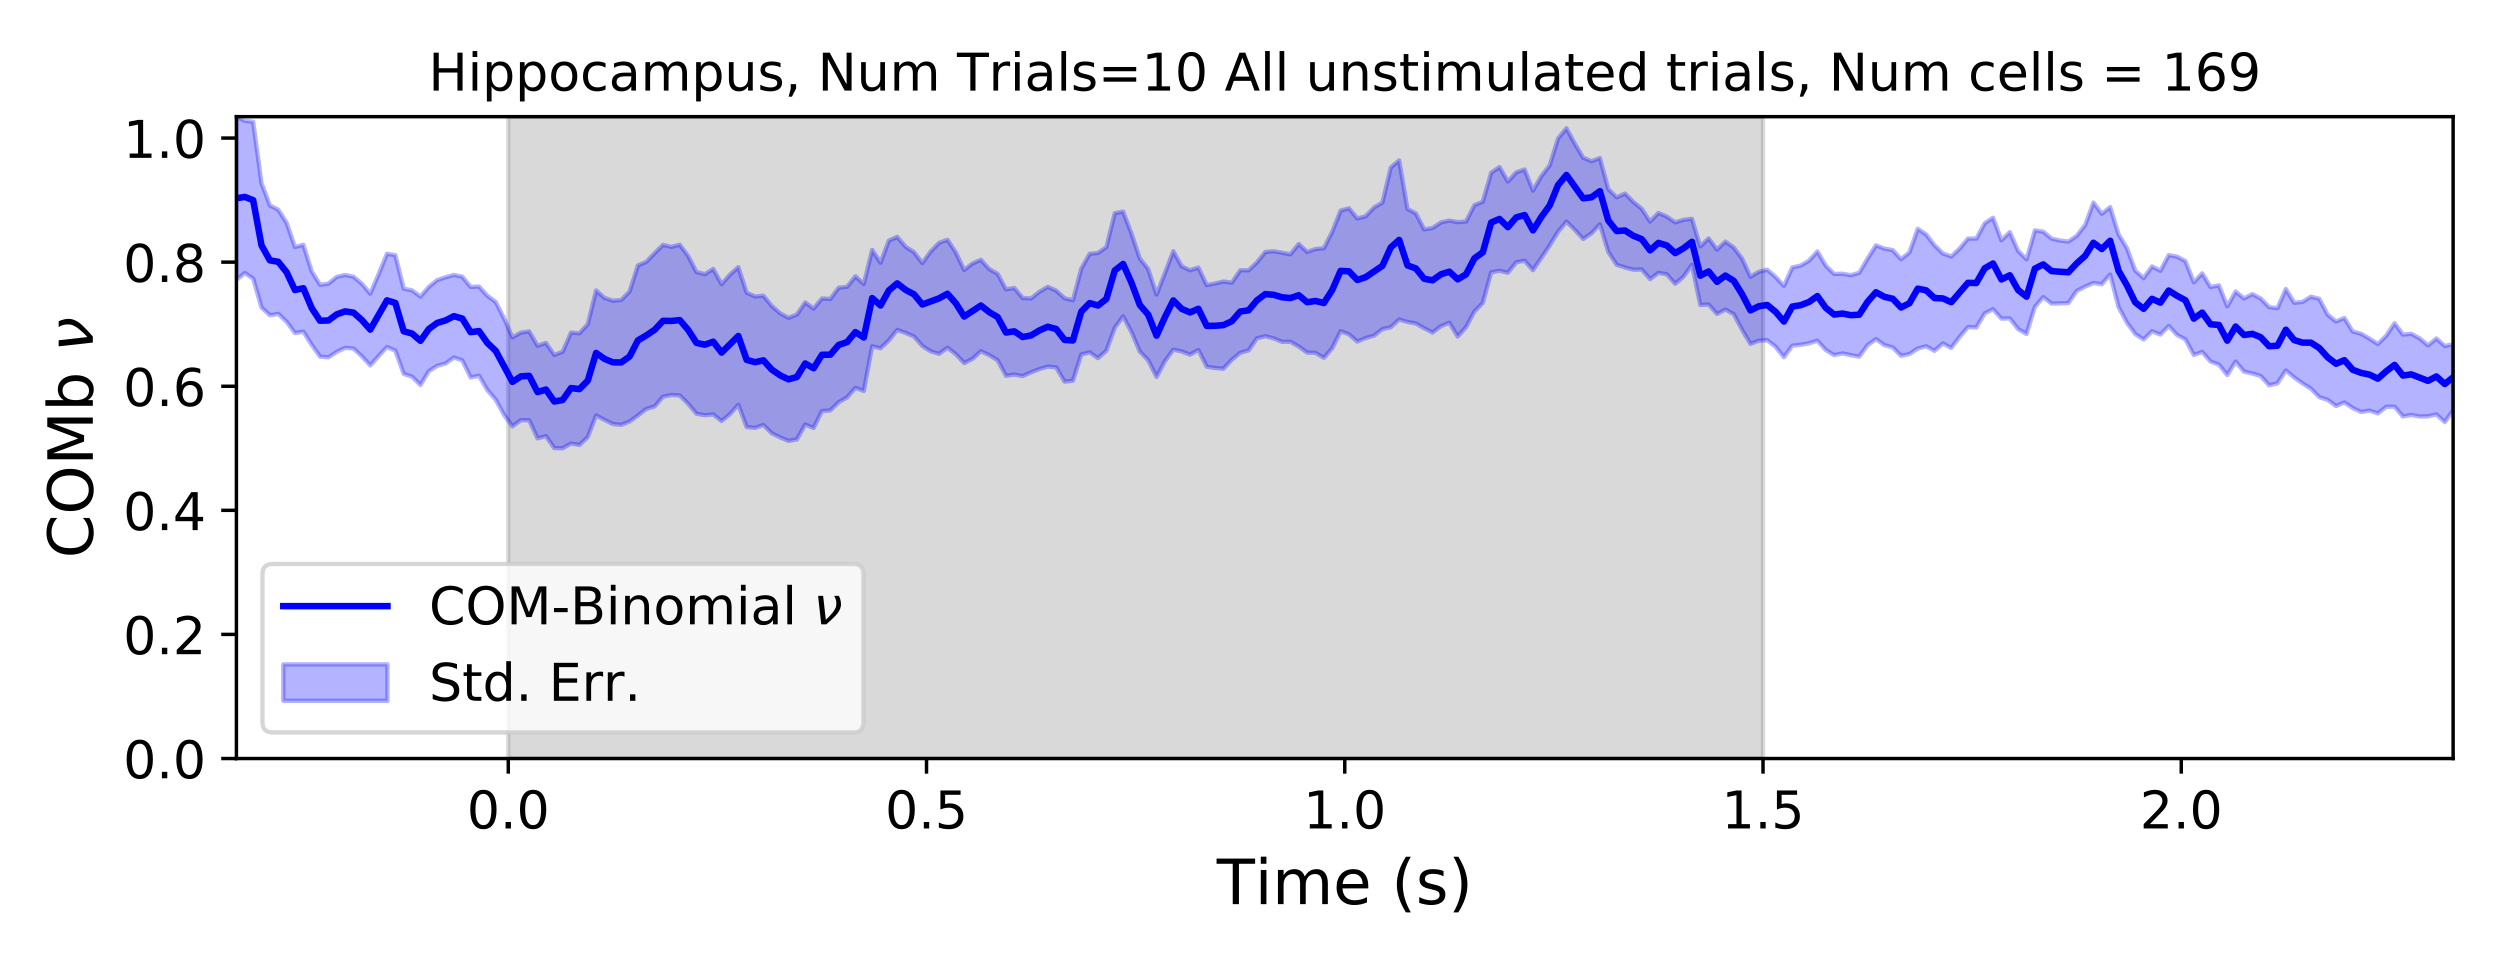 <?xml version="1.0" encoding="utf-8" standalone="no"?>
<!DOCTYPE svg PUBLIC "-//W3C//DTD SVG 1.1//EN"
  "http://www.w3.org/Graphics/SVG/1.1/DTD/svg11.dtd">
<!-- Created with matplotlib (https://matplotlib.org/) -->
<svg height="223.2pt" version="1.1" viewBox="0 0 576 223.2" width="576pt" xmlns="http://www.w3.org/2000/svg" xmlns:xlink="http://www.w3.org/1999/xlink">
 <defs>
  <style type="text/css">
*{stroke-linecap:butt;stroke-linejoin:round;}
  </style>
 </defs>
 <g id="figure_1">
  <g id="patch_1">
   <path d="M 0 223.2 
L 576 223.2 
L 576 0 
L 0 0 
z
" style="fill:#ffffff;"/>
  </g>
  <g id="axes_1">
   <g id="patch_2">
    <path d="M 54.47 174.76 
L 565.2 174.76 
L 565.2 26.88 
L 54.47 26.88 
z
" style="fill:#ffffff;"/>
   </g>
   <g id="PolyCollection_1">
    <defs>
     <path d="M 117.107 -48.44 
L 117.107 -196.32 
L 406.199 -196.32 
L 406.199 -48.44 
L 406.199 -48.44 
L 117.107 -48.44 
z
" id="m4b5f490174" style="stroke:#808080;stroke-opacity:0.3;"/>
    </defs>
    <g clip-path="url(#p3e257357d8)">
     <use style="fill:#808080;fill-opacity:0.3;stroke:#808080;stroke-opacity:0.3;" x="0" xlink:href="#m4b5f490174" y="223.2"/>
    </g>
   </g>
   <g id="PolyCollection_2">
    <defs>
     <path d="M 54.47 -196.32 
L 54.47 -158.71 
L 56.397 -160.3 
L 58.325 -159.019 
L 60.252 -152.333 
L 62.179 -150.569 
L 64.106 -150.878 
L 66.034 -149.073 
L 67.961 -146.476 
L 69.888 -146.781 
L 71.816 -143.744 
L 73.743 -141.029 
L 75.67 -140.88 
L 77.597 -142.134 
L 79.525 -143.062 
L 81.452 -142.89 
L 83.379 -141.094 
L 85.307 -139 
L 87.234 -141.172 
L 89.161 -143.257 
L 91.088 -142.403 
L 93.016 -137.05 
L 94.943 -136.396 
L 96.87 -134.48 
L 98.798 -137.681 
L 100.725 -138.923 
L 102.652 -139.441 
L 104.579 -140.838 
L 106.507 -140.153 
L 108.434 -136.247 
L 110.361 -136.628 
L 112.288 -133.32 
L 114.216 -131.097 
L 116.143 -127.587 
L 118.07 -124.958 
L 119.998 -126.4 
L 121.925 -126.371 
L 123.852 -122.204 
L 125.779 -122.719 
L 127.707 -119.954 
L 129.634 -119.92 
L 131.561 -121.005 
L 133.489 -120.68 
L 135.416 -122.486 
L 137.343 -127.479 
L 139.27 -126.472 
L 141.198 -125.515 
L 143.125 -125.315 
L 145.052 -126.081 
L 146.98 -127.49 
L 148.907 -128.981 
L 150.834 -129.554 
L 152.761 -131.802 
L 154.689 -132.189 
L 156.616 -132.093 
L 158.543 -130.18 
L 160.471 -127.868 
L 162.398 -127.538 
L 164.325 -127.71 
L 166.252 -126.198 
L 168.18 -127.777 
L 170.107 -129.935 
L 172.034 -124.805 
L 173.962 -124.624 
L 175.889 -125.278 
L 177.816 -123.376 
L 179.743 -122.435 
L 181.671 -121.615 
L 183.598 -121.959 
L 185.525 -125.387 
L 187.453 -124.603 
L 189.38 -128.501 
L 191.307 -128.638 
L 193.234 -130.54 
L 195.162 -131.629 
L 197.089 -133.838 
L 199.016 -133.131 
L 200.944 -143.424 
L 202.871 -142.966 
L 204.798 -144.804 
L 206.725 -147.198 
L 208.653 -146.498 
L 210.58 -145.671 
L 212.507 -143.491 
L 214.434 -142.257 
L 216.362 -141.674 
L 218.289 -143.09 
L 220.216 -141.599 
L 222.144 -139.549 
L 224.071 -140.522 
L 225.998 -142.277 
L 227.925 -141.368 
L 229.853 -140.199 
L 231.78 -136.614 
L 233.707 -136.897 
L 235.635 -136.548 
L 237.562 -137.424 
L 239.489 -138.171 
L 241.416 -138.743 
L 243.344 -138.547 
L 245.271 -135.277 
L 247.198 -135.493 
L 249.126 -141.521 
L 251.053 -142.013 
L 252.98 -140.69 
L 254.907 -142.398 
L 256.835 -147.676 
L 258.762 -150.318 
L 260.689 -146.721 
L 262.617 -142.187 
L 264.544 -140.196 
L 266.471 -136.361 
L 268.398 -139.988 
L 270.326 -142.644 
L 272.253 -142.235 
L 274.18 -141.488 
L 276.108 -142.564 
L 278.035 -138.711 
L 279.962 -138.402 
L 281.889 -138.255 
L 283.817 -140.32 
L 285.744 -141.921 
L 287.671 -142.48 
L 289.599 -145.25 
L 291.526 -145.741 
L 293.453 -145.242 
L 295.38 -144.445 
L 297.308 -144.451 
L 299.235 -143.364 
L 301.162 -141.968 
L 303.09 -141.904 
L 305.017 -140.76 
L 306.944 -142.969 
L 308.871 -146.911 
L 310.799 -146.171 
L 312.726 -144.511 
L 314.653 -145.322 
L 316.58 -145.86 
L 318.508 -147.388 
L 320.435 -147.802 
L 322.362 -149.588 
L 324.29 -149.033 
L 326.217 -148.669 
L 328.144 -147.576 
L 330.071 -146.589 
L 331.999 -148.061 
L 333.926 -148.841 
L 335.853 -145.66 
L 337.781 -147.836 
L 339.708 -151.435 
L 341.635 -153.395 
L 343.562 -160.461 
L 345.49 -160.812 
L 347.417 -160.369 
L 349.344 -162.749 
L 351.272 -163.143 
L 353.199 -160.955 
L 355.126 -163.789 
L 357.053 -166.656 
L 358.981 -169.816 
L 360.908 -172.14 
L 362.835 -170.252 
L 364.763 -168.138 
L 366.69 -169.454 
L 368.617 -171.528 
L 370.544 -165.165 
L 372.472 -162.203 
L 374.399 -161.565 
L 376.326 -161.075 
L 378.254 -161.103 
L 380.181 -158.886 
L 382.108 -160.342 
L 384.035 -160.001 
L 385.963 -157.8 
L 387.89 -159.458 
L 389.817 -162.191 
L 391.745 -152.942 
L 393.672 -153.034 
L 395.599 -150.865 
L 397.526 -151.882 
L 399.454 -150.827 
L 401.381 -147.197 
L 403.308 -143.963 
L 405.236 -144.702 
L 407.163 -144.814 
L 409.09 -143.317 
L 411.017 -140.894 
L 412.945 -143.548 
L 414.872 -143.762 
L 416.799 -144.109 
L 418.726 -144.7 
L 420.654 -142.56 
L 422.581 -141.375 
L 424.508 -141.775 
L 426.436 -141.368 
L 428.363 -141.029 
L 430.29 -143.686 
L 432.217 -145.069 
L 434.145 -143.694 
L 436.072 -143.152 
L 437.999 -141.231 
L 439.927 -141.627 
L 441.854 -142.905 
L 443.781 -143.426 
L 445.708 -142.363 
L 447.636 -144.082 
L 449.563 -143.028 
L 451.49 -145.576 
L 453.418 -147.835 
L 455.345 -147.756 
L 457.272 -150.998 
L 459.199 -151.955 
L 461.127 -149.786 
L 463.054 -149.844 
L 464.981 -147.368 
L 466.909 -146.243 
L 468.836 -152.509 
L 470.763 -154.744 
L 472.69 -153.243 
L 474.618 -153.309 
L 476.545 -153.367 
L 478.472 -156.16 
L 480.4 -157.166 
L 482.327 -157.994 
L 484.254 -157.716 
L 486.181 -159.956 
L 488.109 -152.453 
L 490.036 -148.871 
L 491.963 -146.225 
L 493.891 -144.979 
L 495.818 -146.879 
L 497.745 -146.12 
L 499.672 -148.092 
L 501.6 -146.024 
L 503.527 -144.988 
L 505.454 -141.413 
L 507.382 -142.118 
L 509.309 -139.898 
L 511.236 -139.2 
L 513.163 -136.788 
L 515.091 -139.889 
L 517.018 -137.591 
L 518.945 -137.133 
L 520.872 -136.57 
L 522.8 -134.43 
L 524.727 -134.889 
L 526.654 -137.844 
L 528.582 -136.227 
L 530.509 -134.878 
L 532.436 -133.647 
L 534.363 -131.684 
L 536.291 -131.074 
L 538.218 -129.652 
L 540.145 -130.487 
L 542.073 -129.181 
L 544 -128.273 
L 545.927 -128.605 
L 547.854 -127.963 
L 549.782 -129.48 
L 551.709 -129.501 
L 553.636 -127.236 
L 555.564 -127.592 
L 557.491 -127.239 
L 559.418 -127.28 
L 561.345 -127.719 
L 563.273 -125.941 
L 565.2 -128.69 
L 565.2 -143.87 
L 565.2 -143.87 
L 563.273 -143.483 
L 561.345 -145.211 
L 559.418 -143.618 
L 557.491 -145.232 
L 555.564 -146.301 
L 553.636 -146.105 
L 551.709 -148.743 
L 549.782 -145.839 
L 547.854 -143.936 
L 545.927 -145.177 
L 544 -146.294 
L 542.073 -146.814 
L 540.145 -149.94 
L 538.218 -149.132 
L 536.291 -150.686 
L 534.363 -154.343 
L 532.436 -154.854 
L 530.509 -153.639 
L 528.582 -153.441 
L 526.654 -156.611 
L 524.727 -152.197 
L 522.8 -152.437 
L 520.872 -154.421 
L 518.945 -155.434 
L 517.018 -154.44 
L 515.091 -156.019 
L 513.163 -152.631 
L 511.236 -157.449 
L 509.309 -157.069 
L 507.382 -160.224 
L 505.454 -158.163 
L 503.527 -163.032 
L 501.6 -164.058 
L 499.672 -164.412 
L 497.745 -160.813 
L 495.818 -161.816 
L 493.891 -159.132 
L 491.963 -160.84 
L 490.036 -166.052 
L 488.109 -169.21 
L 486.181 -175.485 
L 484.254 -173.941 
L 482.327 -176.542 
L 480.4 -171.311 
L 478.472 -168.87 
L 476.545 -167.542 
L 474.618 -167.78 
L 472.69 -168.222 
L 470.763 -169.819 
L 468.836 -170.117 
L 466.909 -163.452 
L 464.981 -165.378 
L 463.054 -169.713 
L 461.127 -167.838 
L 459.199 -173.029 
L 457.272 -171.759 
L 455.345 -168.223 
L 453.418 -168.237 
L 451.49 -165.916 
L 449.563 -164.1 
L 447.636 -164.805 
L 445.708 -166.686 
L 443.781 -169.181 
L 441.854 -170.481 
L 439.927 -165.045 
L 437.999 -163.471 
L 436.072 -165.584 
L 434.145 -165.923 
L 432.217 -166.674 
L 430.29 -163.627 
L 428.363 -160.356 
L 426.436 -159.792 
L 424.508 -160.139 
L 422.581 -160.079 
L 420.654 -161.989 
L 418.726 -165.271 
L 416.799 -163.14 
L 414.872 -162.01 
L 412.945 -161.593 
L 411.017 -157.344 
L 409.09 -159.392 
L 407.163 -161.06 
L 405.236 -160.574 
L 403.308 -159.425 
L 401.381 -163.597 
L 399.454 -166.169 
L 397.526 -167.531 
L 395.599 -165.684 
L 393.672 -168.277 
L 391.745 -166.428 
L 389.817 -172.79 
L 387.89 -172.546 
L 385.963 -171.963 
L 384.035 -173.294 
L 382.108 -174.136 
L 380.181 -172.16 
L 378.254 -175.09 
L 376.326 -176.673 
L 374.399 -178.617 
L 372.472 -177.727 
L 370.544 -179.629 
L 368.617 -186.78 
L 366.69 -186.04 
L 364.763 -186.875 
L 362.835 -190.096 
L 360.908 -193.63 
L 358.981 -191.319 
L 357.053 -185.093 
L 355.126 -182.63 
L 353.199 -179.278 
L 351.272 -184.149 
L 349.344 -183.488 
L 347.417 -181.364 
L 345.49 -184.7 
L 343.562 -183.387 
L 341.635 -176.722 
L 339.708 -175.943 
L 337.781 -172.161 
L 335.853 -172.02 
L 333.926 -172.379 
L 331.999 -171.959 
L 330.071 -170.657 
L 328.144 -170.34 
L 326.217 -174.031 
L 324.29 -175.053 
L 322.362 -186.246 
L 320.435 -184.604 
L 318.508 -176.522 
L 316.58 -175.402 
L 314.653 -173.357 
L 312.726 -172.866 
L 310.799 -175.204 
L 308.871 -174.664 
L 306.944 -169.788 
L 305.017 -165.995 
L 303.09 -165.818 
L 301.162 -165.158 
L 299.235 -166.985 
L 297.308 -164.603 
L 295.38 -164.97 
L 293.453 -165.313 
L 291.526 -165.143 
L 289.599 -162.749 
L 287.671 -160.919 
L 285.744 -160.916 
L 283.817 -158.066 
L 281.889 -158.339 
L 279.962 -157.877 
L 278.035 -157.509 
L 276.108 -161.54 
L 274.18 -160.944 
L 272.253 -161.843 
L 270.326 -165.317 
L 268.398 -160.273 
L 266.471 -155.352 
L 264.544 -161.207 
L 262.617 -163.639 
L 260.689 -169.397 
L 258.762 -174.443 
L 256.835 -174.064 
L 254.907 -166.265 
L 252.98 -164.909 
L 251.053 -164.73 
L 249.126 -161.297 
L 247.198 -154.01 
L 245.271 -154.497 
L 243.344 -156.237 
L 241.416 -157.105 
L 239.489 -155.976 
L 237.562 -154.427 
L 235.635 -154.537 
L 233.707 -156.824 
L 231.78 -156.547 
L 229.853 -160.096 
L 227.925 -161.197 
L 225.998 -163.338 
L 224.071 -162.506 
L 222.144 -161.001 
L 220.216 -165.057 
L 218.289 -167.948 
L 216.362 -167.245 
L 214.434 -165.249 
L 212.507 -162.592 
L 210.58 -165.118 
L 208.653 -166.325 
L 206.725 -168.618 
L 204.798 -167.761 
L 202.871 -162.67 
L 200.944 -165.618 
L 199.016 -157.762 
L 197.089 -159.535 
L 195.162 -157.123 
L 193.234 -156.918 
L 191.307 -154.318 
L 189.38 -154.419 
L 187.453 -152.101 
L 185.525 -153.512 
L 183.598 -150.724 
L 181.671 -149.972 
L 179.743 -151.012 
L 177.816 -152.713 
L 175.889 -155.073 
L 173.962 -154.884 
L 172.034 -155.766 
L 170.107 -161.638 
L 168.18 -159.926 
L 166.252 -157.713 
L 164.325 -161.243 
L 162.398 -160.025 
L 160.471 -160.519 
L 158.543 -164.221 
L 156.616 -166.807 
L 154.689 -166.312 
L 152.761 -166.769 
L 150.834 -164.879 
L 148.907 -162.857 
L 146.98 -162.055 
L 145.052 -156.034 
L 143.125 -154.067 
L 141.198 -153.912 
L 139.27 -154.562 
L 137.343 -156.281 
L 135.416 -148.5 
L 133.489 -146.402 
L 131.561 -146.571 
L 129.634 -142.161 
L 127.707 -141.424 
L 125.779 -144.18 
L 123.852 -143.524 
L 121.925 -146.844 
L 119.998 -146.555 
L 118.07 -145.464 
L 116.143 -149.823 
L 114.216 -153.619 
L 112.288 -155.056 
L 110.361 -157.192 
L 108.434 -157.091 
L 106.507 -159.455 
L 104.579 -159.864 
L 102.652 -159.304 
L 100.725 -158.67 
L 98.798 -157.102 
L 96.87 -154.87 
L 94.943 -156.301 
L 93.016 -156.684 
L 91.088 -164.394 
L 89.161 -164.734 
L 87.234 -160.042 
L 85.307 -155.539 
L 83.379 -157.811 
L 81.452 -159.439 
L 79.525 -159.855 
L 77.597 -159.418 
L 75.67 -157.848 
L 73.743 -157.579 
L 71.816 -160.686 
L 69.888 -166.81 
L 67.961 -166.282 
L 66.034 -171.88 
L 64.106 -174.885 
L 62.179 -175.873 
L 60.252 -180.993 
L 58.325 -195.139 
L 56.397 -195.367 
L 54.47 -196.32 
z
" id="mfeccce0433" style="stroke:#0000ff;stroke-opacity:0.3;"/>
    </defs>
    <g clip-path="url(#p3e257357d8)">
     <use style="fill:#0000ff;fill-opacity:0.3;stroke:#0000ff;stroke-opacity:0.3;" x="0" xlink:href="#mfeccce0433" y="223.2"/>
    </g>
   </g>
   <g id="matplotlib.axis_1">
    <g id="xtick_1">
     <g id="line2d_1">
      <defs>
       <path d="M 0 0 
L 0 3.5 
" id="mc91af11432" style="stroke:#000000;stroke-width:0.8;"/>
      </defs>
      <g>
       <use style="stroke:#000000;stroke-width:0.8;" x="117.107" xlink:href="#mc91af11432" y="174.76"/>
      </g>
     </g>
     <g id="text_1">
      <!-- 0.0 -->
      <defs>
       <path d="M 31.781 66.406 
Q 24.172 66.406 20.328 58.906 
Q 16.5 51.422 16.5 36.375 
Q 16.5 21.391 20.328 13.891 
Q 24.172 6.391 31.781 6.391 
Q 39.453 6.391 43.281 13.891 
Q 47.125 21.391 47.125 36.375 
Q 47.125 51.422 43.281 58.906 
Q 39.453 66.406 31.781 66.406 
z
M 31.781 74.219 
Q 44.047 74.219 50.516 64.516 
Q 56.984 54.828 56.984 36.375 
Q 56.984 17.969 50.516 8.266 
Q 44.047 -1.422 31.781 -1.422 
Q 19.531 -1.422 13.062 8.266 
Q 6.594 17.969 6.594 36.375 
Q 6.594 54.828 13.062 64.516 
Q 19.531 74.219 31.781 74.219 
z
" id="DejaVuSans-48"/>
       <path d="M 10.688 12.406 
L 21 12.406 
L 21 0 
L 10.688 0 
z
" id="DejaVuSans-46"/>
      </defs>
      <g transform="translate(107.565 190.878)scale(0.12 -0.12)">
       <use xlink:href="#DejaVuSans-48"/>
       <use x="63.623" xlink:href="#DejaVuSans-46"/>
       <use x="95.41" xlink:href="#DejaVuSans-48"/>
      </g>
     </g>
    </g>
    <g id="xtick_2">
     <g id="line2d_2">
      <g>
       <use style="stroke:#000000;stroke-width:0.8;" x="213.471" xlink:href="#mc91af11432" y="174.76"/>
      </g>
     </g>
     <g id="text_2">
      <!-- 0.5 -->
      <defs>
       <path d="M 10.797 72.906 
L 49.516 72.906 
L 49.516 64.594 
L 19.828 64.594 
L 19.828 46.734 
Q 21.969 47.469 24.109 47.828 
Q 26.266 48.188 28.422 48.188 
Q 40.625 48.188 47.75 41.5 
Q 54.891 34.812 54.891 23.391 
Q 54.891 11.625 47.562 5.094 
Q 40.234 -1.422 26.906 -1.422 
Q 22.312 -1.422 17.547 -0.641 
Q 12.797 0.141 7.719 1.703 
L 7.719 11.625 
Q 12.109 9.234 16.797 8.062 
Q 21.484 6.891 26.703 6.891 
Q 35.156 6.891 40.078 11.328 
Q 45.016 15.766 45.016 23.391 
Q 45.016 31 40.078 35.438 
Q 35.156 39.891 26.703 39.891 
Q 22.75 39.891 18.812 39.016 
Q 14.891 38.141 10.797 36.281 
z
" id="DejaVuSans-53"/>
      </defs>
      <g transform="translate(203.929 190.878)scale(0.12 -0.12)">
       <use xlink:href="#DejaVuSans-48"/>
       <use x="63.623" xlink:href="#DejaVuSans-46"/>
       <use x="95.41" xlink:href="#DejaVuSans-53"/>
      </g>
     </g>
    </g>
    <g id="xtick_3">
     <g id="line2d_3">
      <g>
       <use style="stroke:#000000;stroke-width:0.8;" x="309.835" xlink:href="#mc91af11432" y="174.76"/>
      </g>
     </g>
     <g id="text_3">
      <!-- 1.0 -->
      <defs>
       <path d="M 12.406 8.297 
L 28.516 8.297 
L 28.516 63.922 
L 10.984 60.406 
L 10.984 69.391 
L 28.422 72.906 
L 38.281 72.906 
L 38.281 8.297 
L 54.391 8.297 
L 54.391 0 
L 12.406 0 
z
" id="DejaVuSans-49"/>
      </defs>
      <g transform="translate(300.293 190.878)scale(0.12 -0.12)">
       <use xlink:href="#DejaVuSans-49"/>
       <use x="63.623" xlink:href="#DejaVuSans-46"/>
       <use x="95.41" xlink:href="#DejaVuSans-48"/>
      </g>
     </g>
    </g>
    <g id="xtick_4">
     <g id="line2d_4">
      <g>
       <use style="stroke:#000000;stroke-width:0.8;" x="406.199" xlink:href="#mc91af11432" y="174.76"/>
      </g>
     </g>
     <g id="text_4">
      <!-- 1.5 -->
      <g transform="translate(396.657 190.878)scale(0.12 -0.12)">
       <use xlink:href="#DejaVuSans-49"/>
       <use x="63.623" xlink:href="#DejaVuSans-46"/>
       <use x="95.41" xlink:href="#DejaVuSans-53"/>
      </g>
     </g>
    </g>
    <g id="xtick_5">
     <g id="line2d_5">
      <g>
       <use style="stroke:#000000;stroke-width:0.8;" x="502.563" xlink:href="#mc91af11432" y="174.76"/>
      </g>
     </g>
     <g id="text_5">
      <!-- 2.0 -->
      <defs>
       <path d="M 19.188 8.297 
L 53.609 8.297 
L 53.609 0 
L 7.328 0 
L 7.328 8.297 
Q 12.938 14.109 22.625 23.891 
Q 32.328 33.688 34.812 36.531 
Q 39.547 41.844 41.422 45.531 
Q 43.312 49.219 43.312 52.781 
Q 43.312 58.594 39.234 62.25 
Q 35.156 65.922 28.609 65.922 
Q 23.969 65.922 18.812 64.312 
Q 13.672 62.703 7.812 59.422 
L 7.812 69.391 
Q 13.766 71.781 18.938 73 
Q 24.125 74.219 28.422 74.219 
Q 39.75 74.219 46.484 68.547 
Q 53.219 62.891 53.219 53.422 
Q 53.219 48.922 51.531 44.891 
Q 49.859 40.875 45.406 35.406 
Q 44.188 33.984 37.641 27.219 
Q 31.109 20.453 19.188 8.297 
z
" id="DejaVuSans-50"/>
      </defs>
      <g transform="translate(493.021 190.878)scale(0.12 -0.12)">
       <use xlink:href="#DejaVuSans-50"/>
       <use x="63.623" xlink:href="#DejaVuSans-46"/>
       <use x="95.41" xlink:href="#DejaVuSans-48"/>
      </g>
     </g>
    </g>
    <g id="text_6">
     <!-- Time (s) -->
     <defs>
      <path d="M -0.297 72.906 
L 61.375 72.906 
L 61.375 64.594 
L 35.5 64.594 
L 35.5 0 
L 25.594 0 
L 25.594 64.594 
L -0.297 64.594 
z
" id="DejaVuSans-84"/>
      <path d="M 9.422 54.688 
L 18.406 54.688 
L 18.406 0 
L 9.422 0 
z
M 9.422 75.984 
L 18.406 75.984 
L 18.406 64.594 
L 9.422 64.594 
z
" id="DejaVuSans-105"/>
      <path d="M 52 44.188 
Q 55.375 50.25 60.062 53.125 
Q 64.75 56 71.094 56 
Q 79.641 56 84.281 50.016 
Q 88.922 44.047 88.922 33.016 
L 88.922 0 
L 79.891 0 
L 79.891 32.719 
Q 79.891 40.578 77.094 44.375 
Q 74.312 48.188 68.609 48.188 
Q 61.625 48.188 57.562 43.547 
Q 53.516 38.922 53.516 30.906 
L 53.516 0 
L 44.484 0 
L 44.484 32.719 
Q 44.484 40.625 41.703 44.406 
Q 38.922 48.188 33.109 48.188 
Q 26.219 48.188 22.156 43.531 
Q 18.109 38.875 18.109 30.906 
L 18.109 0 
L 9.078 0 
L 9.078 54.688 
L 18.109 54.688 
L 18.109 46.188 
Q 21.188 51.219 25.484 53.609 
Q 29.781 56 35.688 56 
Q 41.656 56 45.828 52.969 
Q 50 49.953 52 44.188 
z
" id="DejaVuSans-109"/>
      <path d="M 56.203 29.594 
L 56.203 25.203 
L 14.891 25.203 
Q 15.484 15.922 20.484 11.062 
Q 25.484 6.203 34.422 6.203 
Q 39.594 6.203 44.453 7.469 
Q 49.312 8.734 54.109 11.281 
L 54.109 2.781 
Q 49.266 0.734 44.188 -0.344 
Q 39.109 -1.422 33.891 -1.422 
Q 20.797 -1.422 13.156 6.188 
Q 5.516 13.812 5.516 26.812 
Q 5.516 40.234 12.766 48.109 
Q 20.016 56 32.328 56 
Q 43.359 56 49.781 48.891 
Q 56.203 41.797 56.203 29.594 
z
M 47.219 32.234 
Q 47.125 39.594 43.094 43.984 
Q 39.062 48.391 32.422 48.391 
Q 24.906 48.391 20.391 44.141 
Q 15.875 39.891 15.188 32.172 
z
" id="DejaVuSans-101"/>
      <path id="DejaVuSans-32"/>
      <path d="M 31 75.875 
Q 24.469 64.656 21.281 53.656 
Q 18.109 42.672 18.109 31.391 
Q 18.109 20.125 21.312 9.062 
Q 24.516 -2 31 -13.188 
L 23.188 -13.188 
Q 15.875 -1.703 12.234 9.375 
Q 8.594 20.453 8.594 31.391 
Q 8.594 42.281 12.203 53.312 
Q 15.828 64.359 23.188 75.875 
z
" id="DejaVuSans-40"/>
      <path d="M 44.281 53.078 
L 44.281 44.578 
Q 40.484 46.531 36.375 47.5 
Q 32.281 48.484 27.875 48.484 
Q 21.188 48.484 17.844 46.438 
Q 14.5 44.391 14.5 40.281 
Q 14.5 37.156 16.891 35.375 
Q 19.281 33.594 26.516 31.984 
L 29.594 31.297 
Q 39.156 29.25 43.188 25.516 
Q 47.219 21.781 47.219 15.094 
Q 47.219 7.469 41.188 3.016 
Q 35.156 -1.422 24.609 -1.422 
Q 20.219 -1.422 15.453 -0.562 
Q 10.688 0.297 5.422 2 
L 5.422 11.281 
Q 10.406 8.688 15.234 7.391 
Q 20.062 6.109 24.812 6.109 
Q 31.156 6.109 34.562 8.281 
Q 37.984 10.453 37.984 14.406 
Q 37.984 18.062 35.516 20.016 
Q 33.062 21.969 24.703 23.781 
L 21.578 24.516 
Q 13.234 26.266 9.516 29.906 
Q 5.812 33.547 5.812 39.891 
Q 5.812 47.609 11.281 51.797 
Q 16.75 56 26.812 56 
Q 31.781 56 36.172 55.266 
Q 40.578 54.547 44.281 53.078 
z
" id="DejaVuSans-115"/>
      <path d="M 8.016 75.875 
L 15.828 75.875 
Q 23.141 64.359 26.781 53.312 
Q 30.422 42.281 30.422 31.391 
Q 30.422 20.453 26.781 9.375 
Q 23.141 -1.703 15.828 -13.188 
L 8.016 -13.188 
Q 14.5 -2 17.703 9.062 
Q 20.906 20.125 20.906 31.391 
Q 20.906 42.672 17.703 53.656 
Q 14.5 64.656 8.016 75.875 
z
" id="DejaVuSans-41"/>
     </defs>
     <g transform="translate(280.34 208.315)scale(0.144 -0.144)">
      <use xlink:href="#DejaVuSans-84"/>
      <use x="61.037" xlink:href="#DejaVuSans-105"/>
      <use x="88.82" xlink:href="#DejaVuSans-109"/>
      <use x="186.232" xlink:href="#DejaVuSans-101"/>
      <use x="247.756" xlink:href="#DejaVuSans-32"/>
      <use x="279.543" xlink:href="#DejaVuSans-40"/>
      <use x="318.557" xlink:href="#DejaVuSans-115"/>
      <use x="370.656" xlink:href="#DejaVuSans-41"/>
     </g>
    </g>
   </g>
   <g id="matplotlib.axis_2">
    <g id="ytick_1">
     <g id="line2d_6">
      <defs>
       <path d="M 0 0 
L -3.5 0 
" id="medf4688b90" style="stroke:#000000;stroke-width:0.8;"/>
      </defs>
      <g>
       <use style="stroke:#000000;stroke-width:0.8;" x="54.47" xlink:href="#medf4688b90" y="174.76"/>
      </g>
     </g>
     <g id="text_7">
      <!-- 0.0 -->
      <g transform="translate(28.386 179.319)scale(0.12 -0.12)">
       <use xlink:href="#DejaVuSans-48"/>
       <use x="63.623" xlink:href="#DejaVuSans-46"/>
       <use x="95.41" xlink:href="#DejaVuSans-48"/>
      </g>
     </g>
    </g>
    <g id="ytick_2">
     <g id="line2d_7">
      <g>
       <use style="stroke:#000000;stroke-width:0.8;" x="54.47" xlink:href="#medf4688b90" y="146.17"/>
      </g>
     </g>
     <g id="text_8">
      <!-- 0.2 -->
      <g transform="translate(28.386 150.73)scale(0.12 -0.12)">
       <use xlink:href="#DejaVuSans-48"/>
       <use x="63.623" xlink:href="#DejaVuSans-46"/>
       <use x="95.41" xlink:href="#DejaVuSans-50"/>
      </g>
     </g>
    </g>
    <g id="ytick_3">
     <g id="line2d_8">
      <g>
       <use style="stroke:#000000;stroke-width:0.8;" x="54.47" xlink:href="#medf4688b90" y="117.581"/>
      </g>
     </g>
     <g id="text_9">
      <!-- 0.4 -->
      <defs>
       <path d="M 37.797 64.312 
L 12.891 25.391 
L 37.797 25.391 
z
M 35.203 72.906 
L 47.609 72.906 
L 47.609 25.391 
L 58.016 25.391 
L 58.016 17.188 
L 47.609 17.188 
L 47.609 0 
L 37.797 0 
L 37.797 17.188 
L 4.891 17.188 
L 4.891 26.703 
z
" id="DejaVuSans-52"/>
      </defs>
      <g transform="translate(28.386 122.14)scale(0.12 -0.12)">
       <use xlink:href="#DejaVuSans-48"/>
       <use x="63.623" xlink:href="#DejaVuSans-46"/>
       <use x="95.41" xlink:href="#DejaVuSans-52"/>
      </g>
     </g>
    </g>
    <g id="ytick_4">
     <g id="line2d_9">
      <g>
       <use style="stroke:#000000;stroke-width:0.8;" x="54.47" xlink:href="#medf4688b90" y="88.991"/>
      </g>
     </g>
     <g id="text_10">
      <!-- 0.6 -->
      <defs>
       <path d="M 33.016 40.375 
Q 26.375 40.375 22.484 35.828 
Q 18.609 31.297 18.609 23.391 
Q 18.609 15.531 22.484 10.953 
Q 26.375 6.391 33.016 6.391 
Q 39.656 6.391 43.531 10.953 
Q 47.406 15.531 47.406 23.391 
Q 47.406 31.297 43.531 35.828 
Q 39.656 40.375 33.016 40.375 
z
M 52.594 71.297 
L 52.594 62.312 
Q 48.875 64.062 45.094 64.984 
Q 41.312 65.922 37.594 65.922 
Q 27.828 65.922 22.672 59.328 
Q 17.531 52.734 16.797 39.406 
Q 19.672 43.656 24.016 45.922 
Q 28.375 48.188 33.594 48.188 
Q 44.578 48.188 50.953 41.516 
Q 57.328 34.859 57.328 23.391 
Q 57.328 12.156 50.688 5.359 
Q 44.047 -1.422 33.016 -1.422 
Q 20.359 -1.422 13.672 8.266 
Q 6.984 17.969 6.984 36.375 
Q 6.984 53.656 15.188 63.938 
Q 23.391 74.219 37.203 74.219 
Q 40.922 74.219 44.703 73.484 
Q 48.484 72.75 52.594 71.297 
z
" id="DejaVuSans-54"/>
      </defs>
      <g transform="translate(28.386 93.55)scale(0.12 -0.12)">
       <use xlink:href="#DejaVuSans-48"/>
       <use x="63.623" xlink:href="#DejaVuSans-46"/>
       <use x="95.41" xlink:href="#DejaVuSans-54"/>
      </g>
     </g>
    </g>
    <g id="ytick_5">
     <g id="line2d_10">
      <g>
       <use style="stroke:#000000;stroke-width:0.8;" x="54.47" xlink:href="#medf4688b90" y="60.402"/>
      </g>
     </g>
     <g id="text_11">
      <!-- 0.8 -->
      <defs>
       <path d="M 31.781 34.625 
Q 24.75 34.625 20.719 30.859 
Q 16.703 27.094 16.703 20.516 
Q 16.703 13.922 20.719 10.156 
Q 24.75 6.391 31.781 6.391 
Q 38.812 6.391 42.859 10.172 
Q 46.922 13.969 46.922 20.516 
Q 46.922 27.094 42.891 30.859 
Q 38.875 34.625 31.781 34.625 
z
M 21.922 38.812 
Q 15.578 40.375 12.031 44.719 
Q 8.5 49.078 8.5 55.328 
Q 8.5 64.062 14.719 69.141 
Q 20.953 74.219 31.781 74.219 
Q 42.672 74.219 48.875 69.141 
Q 55.078 64.062 55.078 55.328 
Q 55.078 49.078 51.531 44.719 
Q 48 40.375 41.703 38.812 
Q 48.828 37.156 52.797 32.312 
Q 56.781 27.484 56.781 20.516 
Q 56.781 9.906 50.312 4.234 
Q 43.844 -1.422 31.781 -1.422 
Q 19.734 -1.422 13.25 4.234 
Q 6.781 9.906 6.781 20.516 
Q 6.781 27.484 10.781 32.312 
Q 14.797 37.156 21.922 38.812 
z
M 18.312 54.391 
Q 18.312 48.734 21.844 45.562 
Q 25.391 42.391 31.781 42.391 
Q 38.141 42.391 41.719 45.562 
Q 45.312 48.734 45.312 54.391 
Q 45.312 60.062 41.719 63.234 
Q 38.141 66.406 31.781 66.406 
Q 25.391 66.406 21.844 63.234 
Q 18.312 60.062 18.312 54.391 
z
" id="DejaVuSans-56"/>
      </defs>
      <g transform="translate(28.386 64.961)scale(0.12 -0.12)">
       <use xlink:href="#DejaVuSans-48"/>
       <use x="63.623" xlink:href="#DejaVuSans-46"/>
       <use x="95.41" xlink:href="#DejaVuSans-56"/>
      </g>
     </g>
    </g>
    <g id="ytick_6">
     <g id="line2d_11">
      <g>
       <use style="stroke:#000000;stroke-width:0.8;" x="54.47" xlink:href="#medf4688b90" y="31.812"/>
      </g>
     </g>
     <g id="text_12">
      <!-- 1.0 -->
      <g transform="translate(28.386 36.371)scale(0.12 -0.12)">
       <use xlink:href="#DejaVuSans-49"/>
       <use x="63.623" xlink:href="#DejaVuSans-46"/>
       <use x="95.41" xlink:href="#DejaVuSans-48"/>
      </g>
     </g>
    </g>
    <g id="text_13">
     <!-- COMb $\nu$ -->
     <defs>
      <path d="M 64.406 67.281 
L 64.406 56.891 
Q 59.422 61.531 53.781 63.812 
Q 48.141 66.109 41.797 66.109 
Q 29.297 66.109 22.656 58.469 
Q 16.016 50.828 16.016 36.375 
Q 16.016 21.969 22.656 14.328 
Q 29.297 6.688 41.797 6.688 
Q 48.141 6.688 53.781 8.984 
Q 59.422 11.281 64.406 15.922 
L 64.406 5.609 
Q 59.234 2.094 53.438 0.328 
Q 47.656 -1.422 41.219 -1.422 
Q 24.656 -1.422 15.125 8.703 
Q 5.609 18.844 5.609 36.375 
Q 5.609 53.953 15.125 64.078 
Q 24.656 74.219 41.219 74.219 
Q 47.75 74.219 53.531 72.484 
Q 59.328 70.75 64.406 67.281 
z
" id="DejaVuSans-67"/>
      <path d="M 39.406 66.219 
Q 28.656 66.219 22.328 58.203 
Q 16.016 50.203 16.016 36.375 
Q 16.016 22.609 22.328 14.594 
Q 28.656 6.594 39.406 6.594 
Q 50.141 6.594 56.422 14.594 
Q 62.703 22.609 62.703 36.375 
Q 62.703 50.203 56.422 58.203 
Q 50.141 66.219 39.406 66.219 
z
M 39.406 74.219 
Q 54.734 74.219 63.906 63.938 
Q 73.094 53.656 73.094 36.375 
Q 73.094 19.141 63.906 8.859 
Q 54.734 -1.422 39.406 -1.422 
Q 24.031 -1.422 14.812 8.828 
Q 5.609 19.094 5.609 36.375 
Q 5.609 53.656 14.812 63.938 
Q 24.031 74.219 39.406 74.219 
z
" id="DejaVuSans-79"/>
      <path d="M 9.812 72.906 
L 24.516 72.906 
L 43.109 23.297 
L 61.812 72.906 
L 76.516 72.906 
L 76.516 0 
L 66.891 0 
L 66.891 64.016 
L 48.094 14.016 
L 38.188 14.016 
L 19.391 64.016 
L 19.391 0 
L 9.812 0 
z
" id="DejaVuSans-77"/>
      <path d="M 48.688 27.297 
Q 48.688 37.203 44.609 42.844 
Q 40.531 48.484 33.406 48.484 
Q 26.266 48.484 22.188 42.844 
Q 18.109 37.203 18.109 27.297 
Q 18.109 17.391 22.188 11.75 
Q 26.266 6.109 33.406 6.109 
Q 40.531 6.109 44.609 11.75 
Q 48.688 17.391 48.688 27.297 
z
M 18.109 46.391 
Q 20.953 51.266 25.266 53.625 
Q 29.594 56 35.594 56 
Q 45.562 56 51.781 48.094 
Q 58.016 40.188 58.016 27.297 
Q 58.016 14.406 51.781 6.484 
Q 45.562 -1.422 35.594 -1.422 
Q 29.594 -1.422 25.266 0.953 
Q 20.953 3.328 18.109 8.203 
L 18.109 0 
L 9.078 0 
L 9.078 75.984 
L 18.109 75.984 
z
" id="DejaVuSans-98"/>
      <path d="M 14.984 0 
L 8.938 54.688 
L 18.609 54.688 
L 23.781 8.797 
Q 30.812 14.844 37.359 23.25 
Q 42.281 29.547 43.562 35.016 
Q 44.141 37.594 43.891 42.484 
Q 43.656 48.297 39.75 54.688 
L 48.828 54.688 
L 48.828 54.688 
Q 51.375 50.344 52.391 44.281 
Q 53.375 38.719 52.641 34.906 
Q 50.781 25.344 42.484 16.797 
Q 31.641 5.672 24.562 0 
z
" id="DejaVuSans-Oblique-957"/>
     </defs>
     <g transform="translate(21.392 128.612)rotate(-90)scale(0.144 -0.144)">
      <use transform="translate(0 0.016)" xlink:href="#DejaVuSans-67"/>
      <use transform="translate(69.824 0.016)" xlink:href="#DejaVuSans-79"/>
      <use transform="translate(148.535 0.016)" xlink:href="#DejaVuSans-77"/>
      <use transform="translate(234.814 0.016)" xlink:href="#DejaVuSans-98"/>
      <use transform="translate(298.291 0.016)" xlink:href="#DejaVuSans-32"/>
      <use transform="translate(330.078 0.016)" xlink:href="#DejaVuSans-Oblique-957"/>
     </g>
    </g>
   </g>
   <g id="line2d_12">
    <path clip-path="url(#p3e257357d8)" d="M 54.47 45.685 
L 56.397 45.367 
L 58.325 46.121 
L 60.252 56.537 
L 62.179 59.979 
L 64.106 60.318 
L 66.034 62.723 
L 67.961 66.821 
L 69.888 66.404 
L 71.816 70.985 
L 73.743 73.896 
L 75.67 73.836 
L 77.597 72.424 
L 79.525 71.741 
L 81.452 72.035 
L 83.379 73.748 
L 85.307 75.931 
L 89.161 69.205 
L 91.088 69.801 
L 93.016 76.333 
L 94.943 76.851 
L 96.87 78.525 
L 98.798 75.809 
L 100.725 74.404 
L 102.652 73.827 
L 104.579 72.849 
L 106.507 73.396 
L 108.434 76.531 
L 110.361 76.29 
L 112.288 79.012 
L 114.216 80.842 
L 118.07 87.989 
L 119.998 86.722 
L 121.925 86.593 
L 123.852 90.336 
L 125.779 89.751 
L 127.707 92.511 
L 129.634 92.159 
L 131.561 89.412 
L 133.489 89.659 
L 135.416 87.707 
L 137.343 81.32 
L 139.27 82.683 
L 141.198 83.487 
L 143.125 83.509 
L 145.052 82.143 
L 146.98 78.428 
L 148.907 77.281 
L 150.834 75.983 
L 152.761 73.915 
L 154.689 73.949 
L 156.616 73.75 
L 158.543 75.999 
L 160.471 79.007 
L 162.398 79.419 
L 164.325 78.723 
L 166.252 81.244 
L 170.107 77.413 
L 172.034 82.914 
L 173.962 83.446 
L 175.889 83.024 
L 177.816 85.156 
L 179.743 86.477 
L 181.671 87.406 
L 183.598 86.858 
L 185.525 83.75 
L 187.453 84.848 
L 189.38 81.74 
L 191.307 81.722 
L 193.234 79.471 
L 195.162 78.824 
L 197.089 76.513 
L 199.016 77.754 
L 200.944 68.679 
L 202.871 70.382 
L 204.798 66.918 
L 206.725 65.292 
L 208.653 66.789 
L 210.58 67.806 
L 212.507 70.158 
L 216.362 68.741 
L 218.289 67.681 
L 220.216 69.872 
L 222.144 72.925 
L 225.998 70.392 
L 227.925 71.918 
L 229.853 73.052 
L 231.78 76.62 
L 233.707 76.34 
L 235.635 77.657 
L 237.562 77.274 
L 239.489 76.126 
L 241.416 75.276 
L 243.344 75.808 
L 245.271 78.313 
L 247.198 78.448 
L 249.126 71.791 
L 251.053 69.829 
L 252.98 70.4 
L 254.907 68.868 
L 256.835 62.33 
L 258.762 60.82 
L 260.689 65.141 
L 262.617 70.287 
L 264.544 72.499 
L 266.471 77.344 
L 268.398 73.069 
L 270.326 69.219 
L 272.253 71.161 
L 274.18 71.984 
L 276.108 71.148 
L 278.035 75.09 
L 279.962 75.06 
L 281.889 74.903 
L 283.817 74.007 
L 285.744 71.781 
L 287.671 71.5 
L 289.599 69.201 
L 291.526 67.758 
L 293.453 67.922 
L 295.38 68.493 
L 297.308 68.673 
L 299.235 68.026 
L 301.162 69.637 
L 303.09 69.339 
L 305.017 69.822 
L 306.944 66.821 
L 308.871 62.412 
L 310.799 62.512 
L 312.726 64.512 
L 314.653 63.86 
L 318.508 61.245 
L 320.435 56.997 
L 322.362 55.283 
L 324.29 61.157 
L 326.217 61.85 
L 328.144 64.242 
L 330.071 64.577 
L 331.999 63.19 
L 333.926 62.59 
L 335.853 64.36 
L 337.781 63.202 
L 339.708 59.511 
L 341.635 58.141 
L 343.562 51.276 
L 345.49 50.444 
L 347.417 52.333 
L 349.344 50.081 
L 351.272 49.554 
L 353.199 53.084 
L 355.126 49.991 
L 357.053 47.326 
L 358.981 42.632 
L 360.908 40.315 
L 364.763 45.693 
L 366.69 45.453 
L 368.617 44.046 
L 370.544 50.803 
L 372.472 53.235 
L 374.399 53.109 
L 376.326 54.326 
L 378.254 55.104 
L 380.181 57.677 
L 382.108 55.961 
L 384.035 56.552 
L 385.963 58.319 
L 387.89 57.198 
L 389.817 55.71 
L 391.745 63.515 
L 393.672 62.545 
L 395.599 64.926 
L 397.526 63.493 
L 399.454 64.702 
L 401.381 67.803 
L 403.308 71.506 
L 405.236 70.562 
L 407.163 70.263 
L 409.09 71.845 
L 411.017 74.081 
L 412.945 70.63 
L 414.872 70.314 
L 416.799 69.576 
L 418.726 68.215 
L 420.654 70.925 
L 422.581 72.473 
L 424.508 72.243 
L 426.436 72.62 
L 428.363 72.508 
L 430.29 69.544 
L 432.217 67.329 
L 434.145 68.391 
L 436.072 68.832 
L 437.999 70.849 
L 439.927 69.864 
L 441.854 66.507 
L 443.781 66.896 
L 445.708 68.675 
L 447.636 68.756 
L 449.563 69.636 
L 453.418 65.164 
L 455.345 65.21 
L 457.272 61.821 
L 459.199 60.708 
L 461.127 64.388 
L 463.054 63.421 
L 464.981 66.827 
L 466.909 68.352 
L 468.836 61.887 
L 470.763 60.918 
L 472.69 62.467 
L 476.545 62.745 
L 478.472 60.685 
L 480.4 58.962 
L 482.327 55.932 
L 484.254 57.372 
L 486.181 55.479 
L 488.109 62.368 
L 490.036 65.739 
L 491.963 69.667 
L 493.891 71.145 
L 495.818 68.852 
L 497.745 69.734 
L 499.672 66.948 
L 501.6 68.159 
L 503.527 69.19 
L 505.454 73.412 
L 507.382 72.029 
L 509.309 74.716 
L 511.236 74.876 
L 513.163 78.49 
L 515.091 75.246 
L 517.018 77.184 
L 518.945 76.917 
L 520.872 77.705 
L 522.8 79.767 
L 524.727 79.657 
L 526.654 75.973 
L 528.582 78.366 
L 530.509 78.942 
L 532.436 78.95 
L 534.363 80.186 
L 536.291 82.32 
L 538.218 83.808 
L 540.145 82.987 
L 542.073 85.203 
L 544 85.917 
L 545.927 86.309 
L 547.854 87.25 
L 549.782 85.541 
L 551.709 84.078 
L 553.636 86.53 
L 555.564 86.254 
L 559.418 87.751 
L 561.345 86.735 
L 563.273 88.488 
L 565.2 86.92 
L 565.2 86.92 
" style="fill:none;stroke:#0000ff;stroke-linecap:square;stroke-width:1.5;"/>
   </g>
   <g id="patch_3">
    <path d="M 54.47 174.76 
L 54.47 26.88 
" style="fill:none;stroke:#000000;stroke-linecap:square;stroke-linejoin:miter;stroke-width:0.8;"/>
   </g>
   <g id="patch_4">
    <path d="M 565.2 174.76 
L 565.2 26.88 
" style="fill:none;stroke:#000000;stroke-linecap:square;stroke-linejoin:miter;stroke-width:0.8;"/>
   </g>
   <g id="patch_5">
    <path d="M 54.47 174.76 
L 565.2 174.76 
" style="fill:none;stroke:#000000;stroke-linecap:square;stroke-linejoin:miter;stroke-width:0.8;"/>
   </g>
   <g id="patch_6">
    <path d="M 54.47 26.88 
L 565.2 26.88 
" style="fill:none;stroke:#000000;stroke-linecap:square;stroke-linejoin:miter;stroke-width:0.8;"/>
   </g>
   <g id="text_14">
    <!-- Hippocampus, Num Trials=10 All unstimulated trials, Num cells = 169 -->
    <defs>
     <path d="M 9.812 72.906 
L 19.672 72.906 
L 19.672 43.016 
L 55.516 43.016 
L 55.516 72.906 
L 65.375 72.906 
L 65.375 0 
L 55.516 0 
L 55.516 34.719 
L 19.672 34.719 
L 19.672 0 
L 9.812 0 
z
" id="DejaVuSans-72"/>
     <path d="M 18.109 8.203 
L 18.109 -20.797 
L 9.078 -20.797 
L 9.078 54.688 
L 18.109 54.688 
L 18.109 46.391 
Q 20.953 51.266 25.266 53.625 
Q 29.594 56 35.594 56 
Q 45.562 56 51.781 48.094 
Q 58.016 40.188 58.016 27.297 
Q 58.016 14.406 51.781 6.484 
Q 45.562 -1.422 35.594 -1.422 
Q 29.594 -1.422 25.266 0.953 
Q 20.953 3.328 18.109 8.203 
z
M 48.688 27.297 
Q 48.688 37.203 44.609 42.844 
Q 40.531 48.484 33.406 48.484 
Q 26.266 48.484 22.188 42.844 
Q 18.109 37.203 18.109 27.297 
Q 18.109 17.391 22.188 11.75 
Q 26.266 6.109 33.406 6.109 
Q 40.531 6.109 44.609 11.75 
Q 48.688 17.391 48.688 27.297 
z
" id="DejaVuSans-112"/>
     <path d="M 30.609 48.391 
Q 23.391 48.391 19.188 42.75 
Q 14.984 37.109 14.984 27.297 
Q 14.984 17.484 19.156 11.844 
Q 23.344 6.203 30.609 6.203 
Q 37.797 6.203 41.984 11.859 
Q 46.188 17.531 46.188 27.297 
Q 46.188 37.016 41.984 42.703 
Q 37.797 48.391 30.609 48.391 
z
M 30.609 56 
Q 42.328 56 49.016 48.375 
Q 55.719 40.766 55.719 27.297 
Q 55.719 13.875 49.016 6.219 
Q 42.328 -1.422 30.609 -1.422 
Q 18.844 -1.422 12.172 6.219 
Q 5.516 13.875 5.516 27.297 
Q 5.516 40.766 12.172 48.375 
Q 18.844 56 30.609 56 
z
" id="DejaVuSans-111"/>
     <path d="M 48.781 52.594 
L 48.781 44.188 
Q 44.969 46.297 41.141 47.344 
Q 37.312 48.391 33.406 48.391 
Q 24.656 48.391 19.812 42.844 
Q 14.984 37.312 14.984 27.297 
Q 14.984 17.281 19.812 11.734 
Q 24.656 6.203 33.406 6.203 
Q 37.312 6.203 41.141 7.25 
Q 44.969 8.297 48.781 10.406 
L 48.781 2.094 
Q 45.016 0.344 40.984 -0.531 
Q 36.969 -1.422 32.422 -1.422 
Q 20.062 -1.422 12.781 6.344 
Q 5.516 14.109 5.516 27.297 
Q 5.516 40.672 12.859 48.328 
Q 20.219 56 33.016 56 
Q 37.156 56 41.109 55.141 
Q 45.062 54.297 48.781 52.594 
z
" id="DejaVuSans-99"/>
     <path d="M 34.281 27.484 
Q 23.391 27.484 19.188 25 
Q 14.984 22.516 14.984 16.5 
Q 14.984 11.719 18.141 8.906 
Q 21.297 6.109 26.703 6.109 
Q 34.188 6.109 38.703 11.406 
Q 43.219 16.703 43.219 25.484 
L 43.219 27.484 
z
M 52.203 31.203 
L 52.203 0 
L 43.219 0 
L 43.219 8.297 
Q 40.141 3.328 35.547 0.953 
Q 30.953 -1.422 24.312 -1.422 
Q 15.922 -1.422 10.953 3.297 
Q 6 8.016 6 15.922 
Q 6 25.141 12.172 29.828 
Q 18.359 34.516 30.609 34.516 
L 43.219 34.516 
L 43.219 35.406 
Q 43.219 41.609 39.141 45 
Q 35.062 48.391 27.688 48.391 
Q 23 48.391 18.547 47.266 
Q 14.109 46.141 10.016 43.891 
L 10.016 52.203 
Q 14.938 54.109 19.578 55.047 
Q 24.219 56 28.609 56 
Q 40.484 56 46.344 49.844 
Q 52.203 43.703 52.203 31.203 
z
" id="DejaVuSans-97"/>
     <path d="M 8.5 21.578 
L 8.5 54.688 
L 17.484 54.688 
L 17.484 21.922 
Q 17.484 14.156 20.5 10.266 
Q 23.531 6.391 29.594 6.391 
Q 36.859 6.391 41.078 11.031 
Q 45.312 15.672 45.312 23.688 
L 45.312 54.688 
L 54.297 54.688 
L 54.297 0 
L 45.312 0 
L 45.312 8.406 
Q 42.047 3.422 37.719 1 
Q 33.406 -1.422 27.688 -1.422 
Q 18.266 -1.422 13.375 4.438 
Q 8.5 10.297 8.5 21.578 
z
M 31.109 56 
z
" id="DejaVuSans-117"/>
     <path d="M 11.719 12.406 
L 22.016 12.406 
L 22.016 4 
L 14.016 -11.625 
L 7.719 -11.625 
L 11.719 4 
z
" id="DejaVuSans-44"/>
     <path d="M 9.812 72.906 
L 23.094 72.906 
L 55.422 11.922 
L 55.422 72.906 
L 64.984 72.906 
L 64.984 0 
L 51.703 0 
L 19.391 60.984 
L 19.391 0 
L 9.812 0 
z
" id="DejaVuSans-78"/>
     <path d="M 41.109 46.297 
Q 39.594 47.172 37.812 47.578 
Q 36.031 48 33.891 48 
Q 26.266 48 22.188 43.047 
Q 18.109 38.094 18.109 28.812 
L 18.109 0 
L 9.078 0 
L 9.078 54.688 
L 18.109 54.688 
L 18.109 46.188 
Q 20.953 51.172 25.484 53.578 
Q 30.031 56 36.531 56 
Q 37.453 56 38.578 55.875 
Q 39.703 55.766 41.062 55.516 
z
" id="DejaVuSans-114"/>
     <path d="M 9.422 75.984 
L 18.406 75.984 
L 18.406 0 
L 9.422 0 
z
" id="DejaVuSans-108"/>
     <path d="M 10.594 45.406 
L 73.188 45.406 
L 73.188 37.203 
L 10.594 37.203 
z
M 10.594 25.484 
L 73.188 25.484 
L 73.188 17.188 
L 10.594 17.188 
z
" id="DejaVuSans-61"/>
     <path d="M 34.188 63.188 
L 20.797 26.906 
L 47.609 26.906 
z
M 28.609 72.906 
L 39.797 72.906 
L 67.578 0 
L 57.328 0 
L 50.688 18.703 
L 17.828 18.703 
L 11.188 0 
L 0.781 0 
z
" id="DejaVuSans-65"/>
     <path d="M 54.891 33.016 
L 54.891 0 
L 45.906 0 
L 45.906 32.719 
Q 45.906 40.484 42.875 44.328 
Q 39.844 48.188 33.797 48.188 
Q 26.516 48.188 22.312 43.547 
Q 18.109 38.922 18.109 30.906 
L 18.109 0 
L 9.078 0 
L 9.078 54.688 
L 18.109 54.688 
L 18.109 46.188 
Q 21.344 51.125 25.703 53.562 
Q 30.078 56 35.797 56 
Q 45.219 56 50.047 50.172 
Q 54.891 44.344 54.891 33.016 
z
" id="DejaVuSans-110"/>
     <path d="M 18.312 70.219 
L 18.312 54.688 
L 36.812 54.688 
L 36.812 47.703 
L 18.312 47.703 
L 18.312 18.016 
Q 18.312 11.328 20.141 9.422 
Q 21.969 7.516 27.594 7.516 
L 36.812 7.516 
L 36.812 0 
L 27.594 0 
Q 17.188 0 13.234 3.875 
Q 9.281 7.766 9.281 18.016 
L 9.281 47.703 
L 2.688 47.703 
L 2.688 54.688 
L 9.281 54.688 
L 9.281 70.219 
z
" id="DejaVuSans-116"/>
     <path d="M 45.406 46.391 
L 45.406 75.984 
L 54.391 75.984 
L 54.391 0 
L 45.406 0 
L 45.406 8.203 
Q 42.578 3.328 38.25 0.953 
Q 33.938 -1.422 27.875 -1.422 
Q 17.969 -1.422 11.734 6.484 
Q 5.516 14.406 5.516 27.297 
Q 5.516 40.188 11.734 48.094 
Q 17.969 56 27.875 56 
Q 33.938 56 38.25 53.625 
Q 42.578 51.266 45.406 46.391 
z
M 14.797 27.297 
Q 14.797 17.391 18.875 11.75 
Q 22.953 6.109 30.078 6.109 
Q 37.203 6.109 41.297 11.75 
Q 45.406 17.391 45.406 27.297 
Q 45.406 37.203 41.297 42.844 
Q 37.203 48.484 30.078 48.484 
Q 22.953 48.484 18.875 42.844 
Q 14.797 37.203 14.797 27.297 
z
" id="DejaVuSans-100"/>
     <path d="M 10.984 1.516 
L 10.984 10.5 
Q 14.703 8.734 18.5 7.812 
Q 22.312 6.891 25.984 6.891 
Q 35.75 6.891 40.891 13.453 
Q 46.047 20.016 46.781 33.406 
Q 43.953 29.203 39.594 26.953 
Q 35.25 24.703 29.984 24.703 
Q 19.047 24.703 12.672 31.312 
Q 6.297 37.938 6.297 49.422 
Q 6.297 60.641 12.938 67.422 
Q 19.578 74.219 30.609 74.219 
Q 43.266 74.219 49.922 64.516 
Q 56.594 54.828 56.594 36.375 
Q 56.594 19.141 48.406 8.859 
Q 40.234 -1.422 26.422 -1.422 
Q 22.703 -1.422 18.891 -0.688 
Q 15.094 0.047 10.984 1.516 
z
M 30.609 32.422 
Q 37.25 32.422 41.125 36.953 
Q 45.016 41.5 45.016 49.422 
Q 45.016 57.281 41.125 61.844 
Q 37.25 66.406 30.609 66.406 
Q 23.969 66.406 20.094 61.844 
Q 16.219 57.281 16.219 49.422 
Q 16.219 41.5 20.094 36.953 
Q 23.969 32.422 30.609 32.422 
z
" id="DejaVuSans-57"/>
    </defs>
    <g transform="translate(98.728 20.88)scale(0.12 -0.12)">
     <use xlink:href="#DejaVuSans-72"/>
     <use x="75.195" xlink:href="#DejaVuSans-105"/>
     <use x="102.979" xlink:href="#DejaVuSans-112"/>
     <use x="166.455" xlink:href="#DejaVuSans-112"/>
     <use x="229.932" xlink:href="#DejaVuSans-111"/>
     <use x="291.113" xlink:href="#DejaVuSans-99"/>
     <use x="346.094" xlink:href="#DejaVuSans-97"/>
     <use x="407.373" xlink:href="#DejaVuSans-109"/>
     <use x="504.785" xlink:href="#DejaVuSans-112"/>
     <use x="568.262" xlink:href="#DejaVuSans-117"/>
     <use x="631.641" xlink:href="#DejaVuSans-115"/>
     <use x="683.74" xlink:href="#DejaVuSans-44"/>
     <use x="715.527" xlink:href="#DejaVuSans-32"/>
     <use x="747.314" xlink:href="#DejaVuSans-78"/>
     <use x="822.119" xlink:href="#DejaVuSans-117"/>
     <use x="885.498" xlink:href="#DejaVuSans-109"/>
     <use x="982.91" xlink:href="#DejaVuSans-32"/>
     <use x="1014.697" xlink:href="#DejaVuSans-84"/>
     <use x="1075.562" xlink:href="#DejaVuSans-114"/>
     <use x="1116.676" xlink:href="#DejaVuSans-105"/>
     <use x="1144.459" xlink:href="#DejaVuSans-97"/>
     <use x="1205.738" xlink:href="#DejaVuSans-108"/>
     <use x="1233.521" xlink:href="#DejaVuSans-115"/>
     <use x="1285.621" xlink:href="#DejaVuSans-61"/>
     <use x="1369.41" xlink:href="#DejaVuSans-49"/>
     <use x="1433.033" xlink:href="#DejaVuSans-48"/>
     <use x="1496.656" xlink:href="#DejaVuSans-32"/>
     <use x="1528.443" xlink:href="#DejaVuSans-65"/>
     <use x="1596.852" xlink:href="#DejaVuSans-108"/>
     <use x="1624.635" xlink:href="#DejaVuSans-108"/>
     <use x="1652.418" xlink:href="#DejaVuSans-32"/>
     <use x="1684.205" xlink:href="#DejaVuSans-117"/>
     <use x="1747.584" xlink:href="#DejaVuSans-110"/>
     <use x="1810.963" xlink:href="#DejaVuSans-115"/>
     <use x="1863.062" xlink:href="#DejaVuSans-116"/>
     <use x="1902.271" xlink:href="#DejaVuSans-105"/>
     <use x="1930.055" xlink:href="#DejaVuSans-109"/>
     <use x="2027.467" xlink:href="#DejaVuSans-117"/>
     <use x="2090.846" xlink:href="#DejaVuSans-108"/>
     <use x="2118.629" xlink:href="#DejaVuSans-97"/>
     <use x="2179.908" xlink:href="#DejaVuSans-116"/>
     <use x="2219.117" xlink:href="#DejaVuSans-101"/>
     <use x="2280.641" xlink:href="#DejaVuSans-100"/>
     <use x="2344.117" xlink:href="#DejaVuSans-32"/>
     <use x="2375.904" xlink:href="#DejaVuSans-116"/>
     <use x="2415.113" xlink:href="#DejaVuSans-114"/>
     <use x="2456.227" xlink:href="#DejaVuSans-105"/>
     <use x="2484.01" xlink:href="#DejaVuSans-97"/>
     <use x="2545.289" xlink:href="#DejaVuSans-108"/>
     <use x="2573.072" xlink:href="#DejaVuSans-115"/>
     <use x="2625.172" xlink:href="#DejaVuSans-44"/>
     <use x="2656.959" xlink:href="#DejaVuSans-32"/>
     <use x="2688.746" xlink:href="#DejaVuSans-78"/>
     <use x="2763.551" xlink:href="#DejaVuSans-117"/>
     <use x="2826.93" xlink:href="#DejaVuSans-109"/>
     <use x="2924.342" xlink:href="#DejaVuSans-32"/>
     <use x="2956.129" xlink:href="#DejaVuSans-99"/>
     <use x="3011.109" xlink:href="#DejaVuSans-101"/>
     <use x="3072.633" xlink:href="#DejaVuSans-108"/>
     <use x="3100.416" xlink:href="#DejaVuSans-108"/>
     <use x="3128.199" xlink:href="#DejaVuSans-115"/>
     <use x="3180.299" xlink:href="#DejaVuSans-32"/>
     <use x="3212.086" xlink:href="#DejaVuSans-61"/>
     <use x="3295.875" xlink:href="#DejaVuSans-32"/>
     <use x="3327.662" xlink:href="#DejaVuSans-49"/>
     <use x="3391.285" xlink:href="#DejaVuSans-54"/>
     <use x="3454.908" xlink:href="#DejaVuSans-57"/>
    </g>
   </g>
   <g id="legend_1">
    <g id="patch_7">
     <path d="M 62.87 168.76 
L 196.55 168.76 
Q 198.95 168.76 198.95 166.36 
L 198.95 132.333 
Q 198.95 129.933 196.55 129.933 
L 62.87 129.933 
Q 60.47 129.933 60.47 132.333 
L 60.47 166.36 
Q 60.47 168.76 62.87 168.76 
z
" style="fill:#ffffff;opacity:0.8;stroke:#cccccc;stroke-linejoin:miter;"/>
    </g>
    <g id="line2d_13">
     <path d="M 65.27 139.651 
L 89.27 139.651 
" style="fill:none;stroke:#0000ff;stroke-linecap:square;stroke-width:1.5;"/>
    </g>
    <g id="line2d_14"/>
    <g id="text_15">
     <!-- COM-Binomial $\nu$ -->
     <defs>
      <path d="M 4.891 31.391 
L 31.203 31.391 
L 31.203 23.391 
L 4.891 23.391 
z
" id="DejaVuSans-45"/>
      <path d="M 19.672 34.812 
L 19.672 8.109 
L 35.5 8.109 
Q 43.453 8.109 47.281 11.406 
Q 51.125 14.703 51.125 21.484 
Q 51.125 28.328 47.281 31.562 
Q 43.453 34.812 35.5 34.812 
z
M 19.672 64.797 
L 19.672 42.828 
L 34.281 42.828 
Q 41.5 42.828 45.031 45.531 
Q 48.578 48.25 48.578 53.812 
Q 48.578 59.328 45.031 62.062 
Q 41.5 64.797 34.281 64.797 
z
M 9.812 72.906 
L 35.016 72.906 
Q 46.297 72.906 52.391 68.219 
Q 58.5 63.531 58.5 54.891 
Q 58.5 48.188 55.375 44.234 
Q 52.25 40.281 46.188 39.312 
Q 53.469 37.75 57.5 32.781 
Q 61.531 27.828 61.531 20.406 
Q 61.531 10.641 54.891 5.312 
Q 48.25 0 35.984 0 
L 9.812 0 
z
" id="DejaVuSans-66"/>
     </defs>
     <g transform="translate(98.87 143.851)scale(0.12 -0.12)">
      <use transform="translate(0 0.016)" xlink:href="#DejaVuSans-67"/>
      <use transform="translate(69.824 0.016)" xlink:href="#DejaVuSans-79"/>
      <use transform="translate(148.535 0.016)" xlink:href="#DejaVuSans-77"/>
      <use transform="translate(234.814 0.016)" xlink:href="#DejaVuSans-45"/>
      <use transform="translate(270.898 0.016)" xlink:href="#DejaVuSans-66"/>
      <use transform="translate(339.502 0.016)" xlink:href="#DejaVuSans-105"/>
      <use transform="translate(367.285 0.016)" xlink:href="#DejaVuSans-110"/>
      <use transform="translate(430.664 0.016)" xlink:href="#DejaVuSans-111"/>
      <use transform="translate(491.846 0.016)" xlink:href="#DejaVuSans-109"/>
      <use transform="translate(589.258 0.016)" xlink:href="#DejaVuSans-105"/>
      <use transform="translate(617.041 0.016)" xlink:href="#DejaVuSans-97"/>
      <use transform="translate(678.32 0.016)" xlink:href="#DejaVuSans-108"/>
      <use transform="translate(706.104 0.016)" xlink:href="#DejaVuSans-32"/>
      <use transform="translate(737.891 0.016)" xlink:href="#DejaVuSans-Oblique-957"/>
     </g>
    </g>
    <g id="patch_8">
     <path d="M 65.27 161.464 
L 89.27 161.464 
L 89.27 153.064 
L 65.27 153.064 
z
" style="fill:#0000ff;opacity:0.3;stroke:#0000ff;stroke-linejoin:miter;"/>
    </g>
    <g id="text_16">
     <!-- Std. Err. -->
     <defs>
      <path d="M 53.516 70.516 
L 53.516 60.891 
Q 47.906 63.578 42.922 64.891 
Q 37.938 66.219 33.297 66.219 
Q 25.25 66.219 20.875 63.094 
Q 16.5 59.969 16.5 54.203 
Q 16.5 49.359 19.406 46.891 
Q 22.312 44.438 30.422 42.922 
L 36.375 41.703 
Q 47.406 39.594 52.656 34.297 
Q 57.906 29 57.906 20.125 
Q 57.906 9.516 50.797 4.047 
Q 43.703 -1.422 29.984 -1.422 
Q 24.812 -1.422 18.969 -0.25 
Q 13.141 0.922 6.891 3.219 
L 6.891 13.375 
Q 12.891 10.016 18.656 8.297 
Q 24.422 6.594 29.984 6.594 
Q 38.422 6.594 43.016 9.906 
Q 47.609 13.234 47.609 19.391 
Q 47.609 24.75 44.312 27.781 
Q 41.016 30.812 33.5 32.328 
L 27.484 33.5 
Q 16.453 35.688 11.516 40.375 
Q 6.594 45.062 6.594 53.422 
Q 6.594 63.094 13.406 68.656 
Q 20.219 74.219 32.172 74.219 
Q 37.312 74.219 42.625 73.281 
Q 47.953 72.359 53.516 70.516 
z
" id="DejaVuSans-83"/>
      <path d="M 9.812 72.906 
L 55.906 72.906 
L 55.906 64.594 
L 19.672 64.594 
L 19.672 43.016 
L 54.391 43.016 
L 54.391 34.719 
L 19.672 34.719 
L 19.672 8.297 
L 56.781 8.297 
L 56.781 0 
L 9.812 0 
z
" id="DejaVuSans-69"/>
     </defs>
     <g transform="translate(98.87 161.464)scale(0.12 -0.12)">
      <use xlink:href="#DejaVuSans-83"/>
      <use x="63.477" xlink:href="#DejaVuSans-116"/>
      <use x="102.686" xlink:href="#DejaVuSans-100"/>
      <use x="166.162" xlink:href="#DejaVuSans-46"/>
      <use x="197.949" xlink:href="#DejaVuSans-32"/>
      <use x="229.736" xlink:href="#DejaVuSans-69"/>
      <use x="292.92" xlink:href="#DejaVuSans-114"/>
      <use x="334.018" xlink:href="#DejaVuSans-114"/>
      <use x="374.99" xlink:href="#DejaVuSans-46"/>
     </g>
    </g>
   </g>
  </g>
 </g>
 <defs>
  <clipPath id="p3e257357d8">
   <rect height="147.88" width="510.73" x="54.47" y="26.88"/>
  </clipPath>
 </defs>
</svg>
